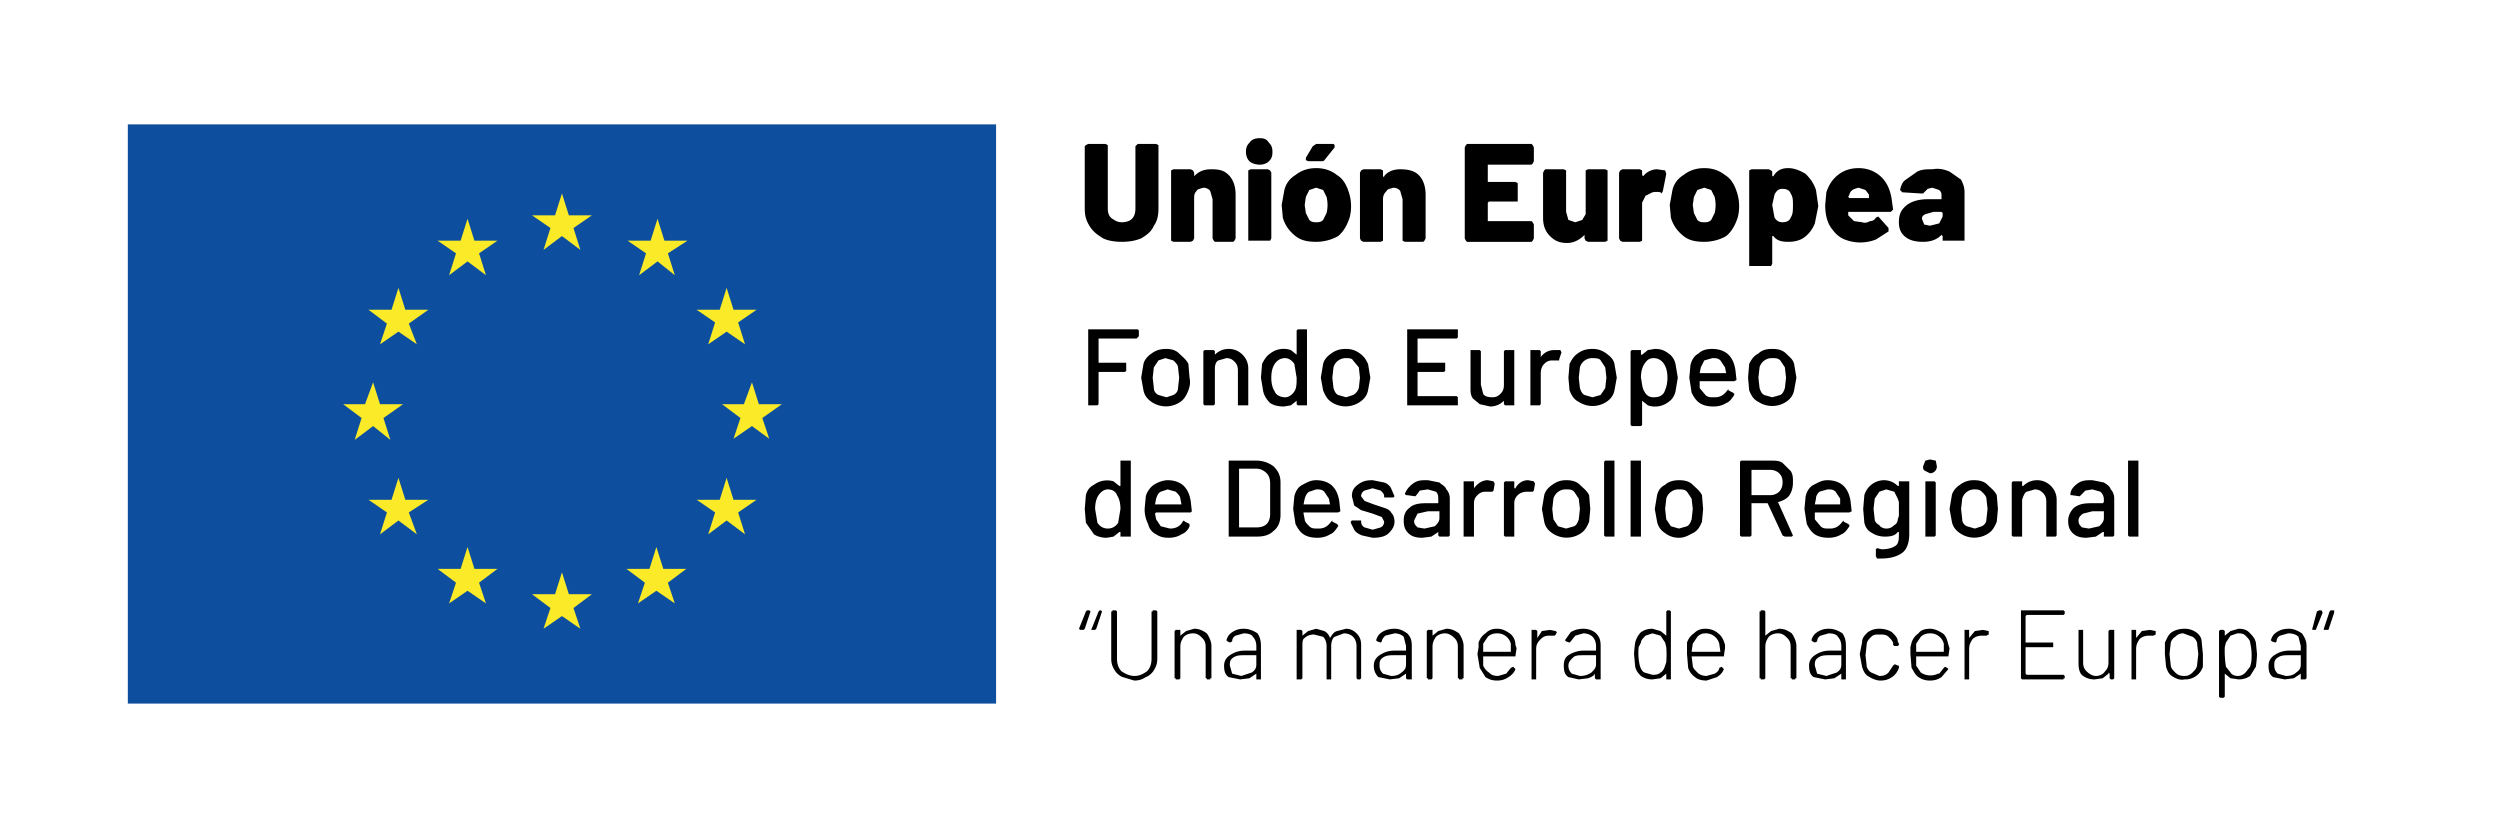 <svg xmlns="http://www.w3.org/2000/svg" id="Capa_1" x="0" y="0" version="1.1" viewBox="0 0 2171 711" xml:space="preserve"><defs/><style>.st0{fill:#0d4f9e}.st1{fill:#faea27}</style><g id="Capa_1_1_"><path d="M111 108h754v503H111z" class="st0"/><path d="M472 217l16-12 16 12-6-19 16-11h-20l-6-19-6 19h-20l16 11zM390 239l16-12 16 12-6-19 16-11h-20l-6-19-6 19h-20l16 11zM346 250l-6 19h-20l16 12-6 18 16-11 16 11-7-18 17-12h-20zM324 370l15 12-6-19 17-12h-20l-6-19-7 19h-19l16 12-6 19zM352 434l-6-19-6 19h-20l16 11-6 19 16-12 16 12-7-19 17-11zM412 494l-6-19-6 19h-20l16 12-6 18 16-11 16 11-6-18 16-12zM494 516l-6-19-6 19h-20l16 12-6 18 16-11 16 11-6-18 16-12zM576 494l-6-19-6 19h-20l16 12-6 18 16-11 16 11-6-18 16-12zM637 434l-6-19-6 19h-20l16 11-6 19 16-12 16 12-6-19 16-11zM679 351h-20l-6-19-7 19h-19l16 12-6 18 16-11 15 11-6-18zM615 299l16-11 16 11-6-19 16-11h-20l-6-19-6 19h-20l16 11zM571 190l-6 19h-20l16 11-6 19 16-12 15 12-6-19 17-11h-20z" class="st1"/><g><path d="M958 207c-5-3-9-6-12-11s-4-9-4-15v-54l1-1 2-1h15l2 1v55c0 4 1 7 4 9s5 3 8 3c4 0 7-1 9-3s3-5 3-9v-54l1-1 1-1h16l2 1v55c0 6-1 11-4 15-2 5-6 8-11 11-5 2-10 3-17 3-6 0-12-1-16-3zM1067 152c4 4 6 10 6 17v38l-1 2-1 1h-16l-1-1-1-2v-34l-2-7c-1-2-4-3-6-3-3 1-5 1-6 3-2 2-2 4-2 7v34l-1 2-2 1h-15l-2-1v-59-2l2-1h15l2 1 1 2v3c4-4 8-6 15-6s11 1 15 5zM1085 140c-2-2-3-5-3-8 0-4 1-6 3-8 2-3 5-4 9-4s6 1 8 4c2 2 3 4 3 8s-1 6-3 8-5 3-8 3-7-1-9-3zm-1 69v-59-2l2-1h15l2 1 1 2v57l-1 2h-19zM1125 205c-5-4-9-9-11-16l-1-11 2-11c1-7 5-12 10-15 5-4 11-6 18-6s13 2 18 6c5 3 8 8 10 14a39 39 0 011 23c-2 6-5 12-10 16-5 3-12 5-19 5s-13-1-18-5zm24-14l3-6a30 30 0 000-14l-3-6-6-2-6 2-3 6-1 7 1 7 3 6c2 2 4 2 6 2s4 0 6-2zm-15-52v-2l6-10 3-2h15l1 1v2l-8 10c-1 1-1 2-3 2h-12l-2-1zM1232 152c4 4 6 10 6 17v38l-1 2-1 1h-16l-2-1v-36l-2-7c-1-2-4-3-6-3-3 1-5 1-6 3-2 2-3 4-3 7v36l-2 1h-15l-2-1-1-2v-57l1-2 2-1h15l2 1v5l1 1v-1c3-4 8-6 14-6s12 1 16 5zM1331 142l-1 1h-38v15h24l2 1v16h-25l-1 1v16h38l1 1 1 2v12l-1 2-1 1h-56l-1-1-1-2v-79l1-2 1-1h56l1 1 1 2v12l-1 2zM1377 148l2-1h15l2 1v61l-2 1h-15l-2-1-1-2v-3c1 0 0 0 0 0-4 4-9 7-15 7-7 0-11-2-15-6s-6-9-6-16v-39l1-2 1-1h16l2 1v36l2 7 6 2 6-2 3-5v-36-2zM1446 148l1 3-3 15-1 2-1-1a18 18 0 00-7 0l-6 3-3 6v33l-2 1h-15l-2-1-1-2v-57l1-2 2-1h15l2 1v4l1 1c3-4 8-6 12-6l7 1zM1462 205c-5-4-9-9-11-16l-1-11 2-11c1-7 5-12 10-15 5-4 11-6 18-6s13 2 18 6c5 3 8 8 10 14a39 39 0 011 23c-2 6-5 12-10 16-5 3-12 5-19 5s-13-1-18-5zm24-14l3-6a30 30 0 000-14l-3-6-6-2-6 2-3 6-1 7 1 7 3 6c2 2 4 2 6 2s4 0 6-2zM1579 179l-3 15c-2 5-5 9-9 12s-9 4-14 4c-6 0-10-1-13-5h-1v24l-1 2h-19v-82-1l2-1h15l2 1 1 1v4h1c3-5 7-7 13-7 5 0 10 2 15 5 4 4 7 8 9 14l2 14zm-22-1c0-4 0-7-2-10-1-3-4-4-7-4s-5 1-7 5l-2 9 2 11c2 3 4 4 7 4s6-1 7-4c2-3 2-6 2-11zM1624 192c2 0 4-1 5-3l2-1 1 1 8 9v3l-11 7a37 37 0 01-27 0c-5-2-8-5-11-9-4-5-6-12-6-21l1-11c2-6 5-11 10-15s11-6 18-6c8 0 15 3 20 8s8 12 9 21l1 7-2 2h-37v3l5 5 7 1c3 1 5 0 7-1zm-18-23l-1 2 1 1h17v-3l-3-4-6-2c-4 1-7 2-8 6zM1693 149l10 7c2 4 3 7 3 11v42h-19v-4l-1-1c-4 4-9 6-16 6-6 0-11-1-15-4s-6-7-6-13c0-7 2-11 7-15 4-3 10-5 18-5h12v-3c0-2 0-3-2-5l-6-2-4 1-3 3-1 1h-2l-16-1-2-2c1-4 2-7 5-9l10-7c4-2 8-2 13-2 6-1 10 0 15 2zm-9 45l3-6v-3l-1-1h-7l-7 2c-2 1-3 2-3 4l2 5 5 1 8-2zM988 293l-1 1h-33v21h24v7l-1 1h-23v28l-1 1h-7-1v-65-1h43l1 1v5l-1 1zM1000 349c-3-2-6-5-7-10l-2-11 2-12c1-4 4-7 7-9 4-3 8-4 13-4 4 0 8 1 11 4s6 5 8 9l1 12c1 5 0 8-1 11-2 5-4 8-7 10a22 22 0 01-25 0zm19-6c2-1 4-3 4-6l1-9-1-9c0-2-2-4-4-6l-7-2-6 2-4 6-1 9 1 9c0 3 2 5 4 6l7 2 6-2zM1079 308c3 3 5 7 5 12v32h-8-1v-30c0-4-1-6-3-8s-4-3-7-3l-7 2c-2 1-3 4-3 7v31l-1 1h-8l-1-1v-46l1-1h8l1 1v3c3-3 7-5 12-5s9 2 12 5zM1127 286h8v66h-8l-1-1v-3l-5 4-6 1c-5 0-9-1-12-3-3-3-5-6-6-10l-2-12 1-12c2-4 4-7 7-9a19 19 0 0118-3l5 4v-21l1-1zm-1 42l-2-12c-2-3-5-5-8-5-4 0-7 2-9 5s-3 7-3 12 1 9 3 12c1 3 5 5 9 5 3 0 6-2 8-5s2-7 2-12zM1156 349c-3-2-5-5-7-10l-2-11 2-12c1-4 4-7 7-9 4-3 8-4 13-4 4 0 8 1 12 4s5 5 7 9l2 12-2 11c-1 5-4 8-7 10a22 22 0 01-25 0zm19-6c2-1 4-3 5-6l1-9-1-9-5-6c-1-2-4-2-6-2a11 11 0 00-11 8l-1 9 1 9c1 3 2 5 4 6l7 2 6-2zM1266 293l-1 1h-34v21h24v7l-1 1h-23v21h34l1 1v7h-43-1v-65-1h44v7zM1307 304h8v48h-8l-1-1v-3c-3 3-7 5-12 5l-9-2-6-5c-2-3-2-6-2-9v-32-1h8l1 1v29l2 8c1 2 4 3 8 3 3 0 5-1 7-3s3-4 3-8v-29l1-1zM1355 304l1 2-2 6v1h-6c-3 0-5 1-7 3s-3 5-3 8v27l-1 1h-7-1v-47-1h8l1 1v5c3-4 7-6 12-6h5zM1371 349c-4-2-6-5-8-10l-1-11 1-12c2-4 4-7 7-9 4-3 8-4 13-4 4 0 8 1 12 4s6 5 7 9l2 12-2 11c-1 5-4 8-7 10a22 22 0 01-24 0zm19-6l4-6 1-9-1-9-4-6c-1-2-5-2-7-2a11 11 0 00-11 8l-1 9 1 9c1 3 2 5 4 6l7 2 7-2zM1457 328l-2 12c-1 4-3 7-6 9a19 19 0 01-18 3l-5-4v21l-1 1h-8l-1-1v-64l1-1h8v4h1l5-4 6-1c5 0 8 1 12 4 3 2 5 5 6 9l2 12zm-9 0c0-5-1-9-3-12s-5-5-9-5-6 2-8 5-3 7-3 12c1 5 1 9 3 12 2 4 5 5 8 5 4 0 7-1 9-4 2-4 3-8 3-13zM1500 339l1-1v1l4 2 1 1v1c-2 3-4 6-7 7-3 2-7 3-11 3-5 0-9-1-12-3s-5-5-7-9l-2-13 1-11c1-4 3-8 7-10 3-3 7-4 12-4 6 0 11 2 14 5s5 7 6 13l1 9-2 1h-30v6l5 6c2 2 4 2 8 2 5 0 8-2 11-6zm-20-26l-3 6-1 5h23l-1-5-4-6c-2-2-4-2-7-2l-7 2zM1527 349c-4-2-6-5-8-10l-1-11 1-12c2-4 4-7 8-9 3-3 7-4 12-4s9 1 12 4 6 5 7 9l2 12-2 11c-1 5-4 8-7 10a22 22 0 01-24 0zm19-6c2-1 3-3 4-6l1-9-1-9-4-6c-2-2-4-2-7-2a11 11 0 00-11 8l-1 9 1 9c1 3 2 5 4 6l7 2 7-2zM973 400h9v66h-8-1v-4h-1l-5 4-6 1c-4 0-8-1-11-3l-7-10-1-12 1-12c1-4 3-7 7-9a19 19 0 0117-3l5 4h1v-21-1zm0 42c0-5-1-9-3-12-1-3-4-5-8-5-3 0-6 2-8 5s-3 7-3 12l2 12c2 3 5 5 9 5s7-2 9-5l2-12zM1027 453l1-1 1 1 4 2v2c-1 3-4 6-7 7-3 2-7 3-11 3-5 0-8-1-11-3-4-2-6-5-7-9-2-4-3-8-3-13l1-11c1-4 4-8 7-10s8-4 12-4c6 0 11 2 14 5s5 7 6 13l1 9-1 1h-30l-1 1 1 5 4 6 8 2c5 0 9-2 11-6zm-19-26c-2 1-3 3-4 6l-1 5h23l-1-5c0-2-2-4-4-6l-7-2-6 2zM1067 466v-65-1h24c6 0 11 2 15 5 4 4 6 8 6 14v28c0 6-2 11-6 14-4 4-9 5-15 5h-23-1zm9-8h15c4 0 7-1 9-3s3-5 3-9v-26c0-4-1-7-3-9s-5-4-9-4h-15v51zM1156 453l1-1v1l4 2 1 1v1c-2 3-4 6-7 7-3 2-7 3-11 3-5 0-9-1-12-3s-5-5-7-9l-2-13 1-11c1-4 3-8 7-10s7-4 12-4c6 0 11 2 14 5s5 7 6 13l1 9-2 1h-30v1l1 5c0 2 2 4 4 6s4 2 8 2c5 0 8-2 11-6zm-19-26c-2 1-3 3-4 6l-1 5h23l-1-5-4-6c-2-2-4-2-7-2l-6 2zM1183 465c-3-1-6-3-7-5l-3-6v-1l1-1h8v1c0 2 1 4 3 5l7 2 7-2c2-1 3-3 3-5l-2-4-8-3-10-3-6-4-2-8c0-4 1-7 5-10s7-4 13-4l10 2c3 1 5 3 6 5l3 7-1 1h-7-1v-1c0-2-1-3-3-5l-7-2-7 2c-2 1-3 3-3 5l3 4 8 3 9 3c3 1 5 2 6 4 2 2 3 5 3 8 0 4-2 7-5 10s-8 4-14 4l-9-2zM1250 419c2 2 5 3 6 6 2 2 3 5 3 8v32l-1 1h-8l-1-1v-3l-6 4-8 1c-5 0-9-1-12-4s-4-6-4-11c0-4 1-8 5-11 3-3 8-4 14-4h11v-3c0-3 0-5-2-7l-7-2-7 1-3 4-1 1-7-1h-1l-1-1c1-3 3-6 7-9s7-3 13-3l10 2zm-4 38c2-2 4-4 4-7v-6h-10l-9 2-3 6c0 3 1 4 3 6l6 1 9-2zM1297 418l1 2-1 6-1 1h-6c-3 0-5 1-7 3s-3 4-3 7v29h-8-1v-47-1h9v6c3-4 7-7 12-7l5 1zM1332 418l1 2-1 6-1 1h-5c-3 0-6 1-8 3s-3 4-3 7v29h-8l-1-1v-46l1-1h8v6h1c2-4 6-7 11-7l5 1zM1348 463c-3-2-6-5-7-10l-2-11 2-12c1-4 4-7 7-9 4-3 8-4 12-4 5 0 9 1 12 4s6 5 8 9l1 12-1 11c-2 5-4 8-7 10a22 22 0 01-25 0zm19-6c2-1 3-3 4-6l1-9-1-9-4-6c-2-2-4-2-7-2a11 11 0 00-11 8l-1 9 1 9 4 6 7 2 7-2zM1394 466l-1-1v-64l1-1h8v66h-8zM1416 466v-65-1h9v66h-8-1zM1446 463c-3-2-6-5-7-10l-2-11 2-12c1-4 3-7 7-9 3-3 8-4 12-4 5 0 9 1 12 4s6 5 8 9l1 12-1 11c-2 5-4 8-8 10s-7 4-12 4c-4 0-8-1-12-4zm19-6c2-1 3-3 4-6l1-9-1-9-4-6c-2-2-4-2-7-2a11 11 0 00-11 8l-1 9 1 9 4 6 7 2 7-2zM1548 465l-13-28h-14v28l-1 1h-8l-1-1v-64l1-1h26c4 0 7 0 10 2l7 7c2 3 2 6 2 10s-1 8-3 11-6 5-10 6l13 29-1 1h-6l-2-1zm-27-57v22h16c3 0 6-1 8-3s3-5 3-8c0-4-1-6-3-8s-5-3-8-3h-16zM1600 453l1-1v1l4 2 1 1v1c-2 3-4 6-7 7-3 2-7 3-11 3-5 0-9-1-12-3s-5-5-7-9l-2-13 1-11c1-4 3-8 7-10s7-4 12-4c6 0 11 2 14 5s5 7 6 13l1 9-2 1h-30v6l5 6c2 2 4 2 8 2 5 0 8-2 11-6zm-20-26c-1 1-3 3-3 6l-1 5h22v-5l-4-6c-2-2-4-2-7-2l-7 2zM1649 418h9v46c0 7-2 13-6 16s-10 5-18 5h-4l-1-2v-5-1l1-1 4 1c5 0 9-1 12-3s3-6 3-11v-1h-1c-2 3-6 4-11 4-4 0-8-1-11-3-4-2-6-5-7-9l-1-12 1-12a18 18 0 0117-13c5 0 9 2 12 5h1v-3-1zm0 30v-6-6l-1-3-3-6-7-2-6 2-4 6-1 9 1 9c0 2 2 4 4 5 1 2 4 3 6 3 3 0 5-1 7-3 2-1 3-3 3-5l1-3zM1672 409c-2-1-2-2-2-4l2-5 4-1 5 1 1 5a6 6 0 01-6 6l-4-2zm0 57v-47-1h8l1 1v46l-1 1h-7-1zM1702 463c-3-2-6-5-7-10l-2-11 2-12c1-4 4-7 7-9 4-3 8-4 12-4 5 0 9 1 12 4s6 5 8 9l1 12-1 11c-2 5-4 8-7 10a22 22 0 01-25 0zm19-6c2-1 4-3 4-6l1-9-1-9c0-2-2-4-4-6s-4-2-7-2a11 11 0 00-10 8l-1 9 1 9c0 3 2 5 4 6l7 2 6-2zM1781 422c3 3 5 7 5 12v31l-1 1h-7-1v-30c0-4-1-6-3-8s-4-3-7-3l-7 2c-2 1-3 4-4 7v32h-8l-1-1v-46l1-1h8v4h1c3-3 7-5 12-5s9 2 12 5zM1827 419c3 2 5 3 6 6 2 2 3 5 3 8v32l-1 1h-7-1v-4h-1c-1 0 0 0 0 0l-6 4-8 1c-5 0-9-1-12-4s-4-6-4-11c0-4 2-8 5-11 4-3 8-4 15-4h10l1-1v-2c0-3-1-5-3-7l-7-2-6 1-4 4-1 1-7-1h-1v-1c0-3 2-6 6-9s8-3 13-3l10 2zm-4 38c2-2 4-4 4-7v-6h-10l-8 2c-3 2-4 4-4 6 0 3 1 4 3 6l6 1 9-2zM1849 466l-1-1v-64-1h9v66h-8zM937 546l6-15 1-1h2l1 1c1 1 0 0 0 0l-5 15-1 1h-3l-1-1zm11 0l6-15 1-1h1l1 1c0 1 0 0 0 0l-5 15-1 1h-2c-1 0-2 0-1-1zM975 588c-3-1-6-4-7-6-2-3-3-6-3-10v-41h1v-1h3l1 1c1 1 0 0 0 0v41c0 4 1 8 4 11 3 2 7 4 11 4 5 0 8-2 11-4 3-3 4-7 4-11v-41h1v-1h3l1 1c1 1 0 0 0 0v41c0 4-1 7-3 10-1 2-4 5-7 6-3 2-6 3-10 3l-10-3zM1048 550c2 3 4 7 4 11v28h-1v1h-3v-1h-1v-27c0-4-1-6-3-8s-4-4-8-4c-3 0-6 1-8 3-2 3-3 5-3 9v27l-1 1h-3v-1h-1v-41l1-1c0-1 0 0 0 0h4v5l5-4 7-2c5 0 8 2 11 4zM1092 550c2 3 3 6 3 11v29h-3-1v-5l-6 4-8 1-10-2c-3-2-4-5-4-10 0-4 2-7 5-9s7-4 13-4h10v-4c0-3-1-6-3-8-1-2-4-3-8-3l-7 2c-2 1-3 3-3 5l-2 1-2-1-1-1c1-3 2-5 5-7s6-3 10-3c5 0 9 2 12 4zm-5 34c3-2 4-4 4-7v-8h-10c-4 0-7 0-10 2s-3 4-3 7l2 7 8 2 9-3zM1178 550c3 3 4 6 4 10v29l-1 1h-2l-1-1v-28c0-3-1-6-3-8s-5-3-8-3l-8 3c-2 1-3 5-3 8v29h-3-1v-29c0-3-1-6-3-8l-8-2c-3 0-6 1-8 3-2 1-2 4-2 7v28l-1 1h-3-1v-42-1h4l1 1v4l5-4 7-2 7 2c2 1 4 3 5 6 2-3 3-5 6-6l8-2c4 0 7 2 9 4zM1222 550c3 3 4 6 4 11v29h-4l-1-1v-4l-6 4-8 1-10-2c-2-2-4-5-4-10 0-4 2-7 5-9s7-4 13-4h10v-4l-2-8c-2-2-5-3-8-3l-8 2c-1 1-3 3-3 5l-1 1-3-1-1-1c1-3 2-5 5-7s7-3 11-3c5 0 8 2 11 4zm-5 34c3-2 4-4 4-7v-8h-10c-4 0-7 0-10 2s-3 4-3 7 1 5 3 7l7 2c4 0 7-1 9-3zM1267 550c2 3 4 7 4 11v28h-1v1h-3v-1h-1v-27c0-4-1-6-3-8s-5-4-8-4-6 1-8 3c-2 3-3 5-3 9v27l-1 1h-3v-1h-1v-41l1-1h4v5l5-4 7-2c5 0 8 2 11 4zM1308 585l4-5 2-1 1 1 1 1c-1 3-3 5-6 7s-6 3-10 3-7-1-10-3l-5-8-2-12 1-6v-4c1-3 3-6 6-8 3-3 6-4 10-4 5 0 8 2 11 4s5 6 5 10l1 3a208 208 0 00-1 7h-28v8c1 2 2 4 5 6 2 2 4 3 8 3l7-2zm-20-19h24v-7a12 12 0 00-12-9c-3 0-6 1-8 3l-4 6v7zM1351 548l1 1-1 2-1 1h-5c-3 0-5 1-7 3-3 3-4 5-4 9v26h-3-1v-42-1h4l1 1v6l4-6 7-1 5 1zM1386 550c3 3 4 6 4 11v29h-4l-1-1v-4c1 0 1 0 0 0-1 2-3 3-6 4l-8 1-9-2c-3-2-4-5-4-10 0-4 1-7 4-9s8-4 13-4h11v-4c0-3-1-6-3-8s-5-3-8-3l-7 2-4 5-1 1-3-1-1-1 5-7c3-2 7-3 11-3 5 0 9 2 11 4zm-4 34c2-2 4-4 4-7v-8h-10c-5 0-8 0-10 2s-4 4-4 7 1 5 3 7l7 2c4 0 7-1 10-3zM1447 531l1-1h2l1 1c0 1 0 0 0 0v59h-3-1v-5l-5 4-7 1c-4 0-7-1-10-3-2-2-4-4-5-8l-1-11a105 105 0 011-10c1-4 3-7 5-9 3-2 6-3 10-3l7 2 5 4v-21zm0 44a90 90 0 000-13l-1-4-4-6-7-2-6 2c-2 2-4 4-4 6l-2 4a50 50 0 001 16c1 3 2 5 4 6l7 2c2 0 5 0 7-2 2-1 3-3 4-6l1-3zM1489 585c2-1 4-3 4-5l2-1 1 1 1 1c-1 3-3 5-6 7l-9 3c-4 0-8-1-10-3-3-2-5-5-6-8l-1-12v-6-4c1-3 3-6 6-8 3-3 6-4 10-4 5 0 9 2 11 4 3 2 5 6 6 10v3a208 208 0 00-1 7h-28l1 8c0 2 2 4 4 6s5 3 8 3l7-2zm-20-19h25l-1-7a12 12 0 00-12-9c-3 0-5 1-7 3l-4 6-1 7zM1556 550c2 3 4 7 4 11v28h-1v1h-3v-1h-1v-27c0-4-1-6-3-8s-4-4-8-4c-3 0-6 1-8 3-2 3-3 5-3 9v27l-1 1h-3v-1h-1v-58h1v-1h3l1 1c1 1 0 0 0 0v21l5-4 7-2c5 0 8 2 11 4zM1600 550c2 3 3 6 3 11v29h-3-1v-5l-6 4-8 1-10-2c-3-2-4-5-4-10 0-4 2-7 5-9s7-4 13-4h10v-4c0-3-1-6-3-8-1-2-4-3-8-3l-7 2c-2 1-3 3-3 5l-2 1-2-1-1-1c1-3 2-5 5-7s6-3 10-3c5 0 9 2 12 4zm-5 34c3-2 4-4 4-7v-8h-10c-4 0-7 0-10 2s-3 4-3 7l2 7 8 2 9-3zM1622 587c-3-2-4-5-5-8l-2-11 2-10c0-4 2-6 5-9 3-2 6-3 10-3s8 1 11 3c3 3 5 5 5 8l1 2v1l-1 1h-3l-1-1v-1c0-2-2-4-4-6s-5-2-8-2-5 0-7 2-4 4-4 7l-1 9 1 9c0 2 2 5 4 6l7 3c4 0 6-1 8-3l4-6 1-1h1l2 1h1v2c-1 3-3 6-6 8s-6 3-10 3-8-2-11-4zM1684 585l4-5 1-1 2 1 1 1-6 7c-3 2-6 3-10 3s-7-1-10-3-4-5-6-8l-1-12v-6l1-4c1-3 3-6 6-8 2-3 6-4 10-4s8 2 11 4 4 6 5 10l1 3a208 208 0 00-1 7h-28v8l4 6a15 15 0 0015 1zm-20-19h24v-7a12 12 0 00-12-9c-3 0-6 1-8 3l-4 6v7zM1727 548v3l-2 1h-4c-3 0-6 1-8 3-2 3-3 5-3 9v26h-4v-42-1h4v7l5-6 7-1 5 1zM1792 534h-32l-1 1v23h24v4h-24v23l1 1h32l1 1v2h-1v1h-36l-1-1c0-1 0 0 0 0v-58-1h37l1 1v2l-1 1zM1832 547h4v42l-1 1h-2l-1-1v-4l-1-1v1l-5 4-7 1c-4 0-7-1-10-3s-4-6-4-11v-28-1h4v28c0 4 1 6 3 8s5 4 8 4 6-1 8-4c2-2 3-4 3-8v-27l1-1zM1872 548v3l-2 1h-4c-3 0-6 1-8 3-2 3-3 5-3 9v26h-4v-42-1h4v7l5-6 7-1 5 1zM1886 587c-3-2-4-5-5-8l-1-11v-10c2-4 3-7 6-9s7-3 11-3 7 1 10 3 5 5 5 9l1 10v11a16 16 0 01-16 11c-4 1-8-1-11-3zm18-3c2-2 4-4 4-7l1-9-1-9c0-2-2-5-4-6l-8-3c-3 0-5 1-7 3-2 1-4 4-4 6l-1 9 1 9c0 3 2 5 4 7s4 3 8 3c3 0 5-1 7-3zM1960 568a105 105 0 01-1 11l-5 8c-3 2-6 3-10 3l-7-1-5-4v20l-1 1h-3l-1-1v-57l1-1h3l1 1v4l5-4 7-2c4 0 7 1 9 3 3 3 5 5 6 9l1 10zm-5 7a50 50 0 00-1-17c0-2-2-4-4-6s-4-2-7-2l-6 2-4 6-1 4a88 88 0 001 17l4 5c1 2 4 3 6 3 3 0 5-1 7-3l4-5 1-4zM1999 550c2 3 4 6 4 11v28l-1 1h-3-1v-5l-6 4-8 1-10-2c-3-2-4-5-4-10 0-4 2-7 5-9s7-4 13-4h10v-4l-2-8c-2-2-5-3-9-3l-7 2c-2 1-3 3-3 5l-1 1-3-1-1-1c1-3 2-5 5-7s6-3 11-3c4 0 8 2 11 4zm-5 34c3-2 4-4 4-7v-8h-10c-4 0-7 0-10 2s-3 4-3 7 1 5 3 7l7 2c4 0 7-1 9-3zM2017 532l-6 15h-3v-1l4-15 2-1h2l1 2zm10 0l-5 15h-3-1v-1l5-15 1-1h3v2z"/></g></g></svg>